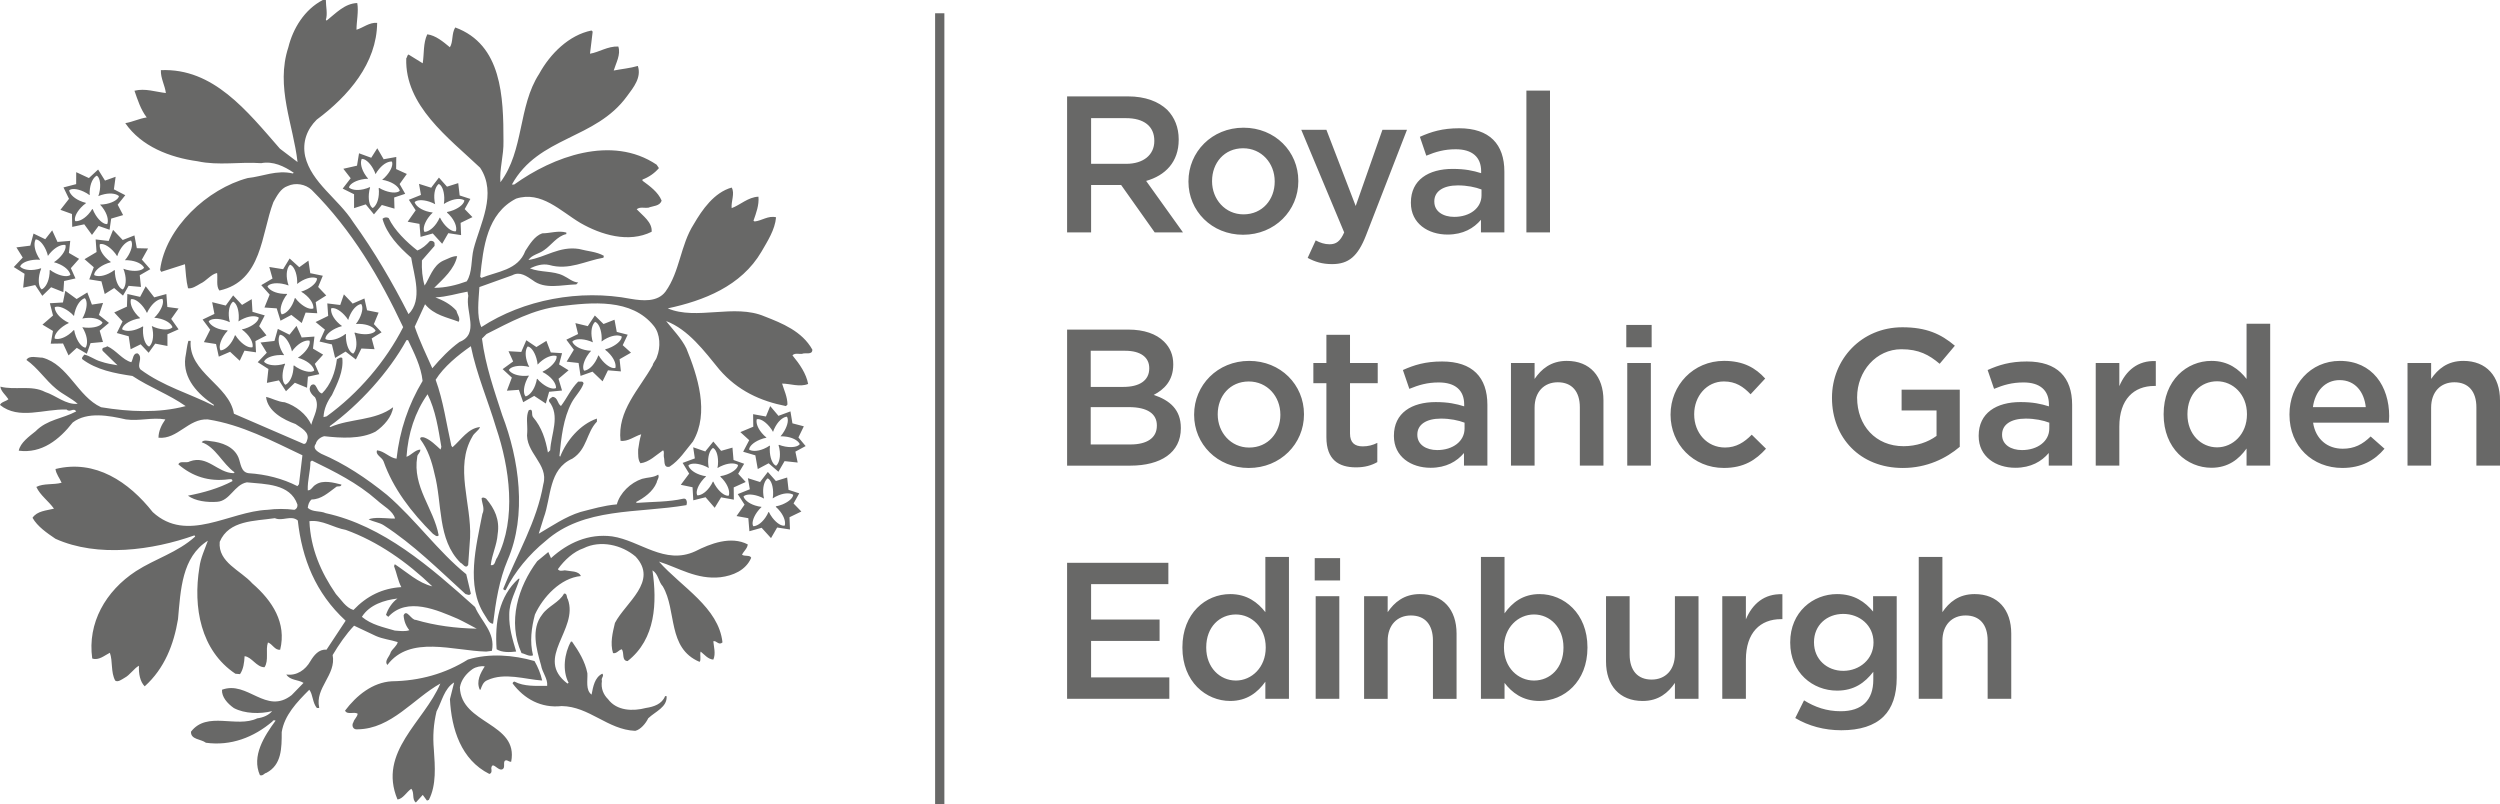 <?xml version="1.0" encoding="UTF-8" standalone="no"?>
<!-- Generator: Adobe Illustrator 16.0.4, SVG Export Plug-In . SVG Version: 6.00 Build 0)  -->

<svg
   xmlns:dc="http://purl.org/dc/elements/1.1/"
   xmlns:cc="http://creativecommons.org/ns#"
   xmlns:rdf="http://www.w3.org/1999/02/22-rdf-syntax-ns#"
   xmlns:svg="http://www.w3.org/2000/svg"
   xmlns="http://www.w3.org/2000/svg"
   xmlns:sodipodi="http://sodipodi.sourceforge.net/DTD/sodipodi-0.dtd"
   xmlns:inkscape="http://www.inkscape.org/namespaces/inkscape"
   version="1.1"
   id="Layer_1"
   x="0px"
   y="0px"
   width="240.005"
   height="77.199"
   viewBox="0 0 240.005 77.199"
   enable-background="new 0 0 280 98"
   xml:space="preserve"
   sodipodi:docname="rbge.svg"
   inkscape:version="0.92.1 r15371"><defs
     id="defs7" /><sodipodi:namedview
     pagecolor="#ffffff"
     bordercolor="#666666"
     borderopacity="1"
     objecttolerance="10"
     gridtolerance="10"
     guidetolerance="10"
     inkscape:pageopacity="0"
     inkscape:pageshadow="2"
     inkscape:window-width="3440"
     inkscape:window-height="1377"
     id="namedview5"
     showgrid="false"
     fit-margin-top="0"
     fit-margin-left="0"
     fit-margin-right="0"
     fit-margin-bottom="0"
     inkscape:zoom="2.8688332"
     inkscape:cx="123.78521"
     inkscape:cy="37.53352"
     inkscape:window-x="-8"
     inkscape:window-y="-8"
     inkscape:window-maximized="1"
     inkscape:current-layer="Layer_1" /><path
     d="m 8.039,18.398 c 0.223,0.103 0.408,0.218 0.554,0.332 0.008,-0.004 0.012,-0.009 0.02,-0.011 -0.015,-0.179 -0.01,-0.385 0.022,-0.617 0.101,-0.722 0.412,-1.12 0.659,-1.241 0.239,0.147 0.393,0.651 0.292,1.376 -0.032,0.227 -0.085,0.422 -0.145,0.589 0,0.002 10e-4,0.002 10e-4,0.002 0.164,-0.075 0.357,-0.139 0.584,-0.187 0.714,-0.154 1.197,0 1.396,0.188 -0.057,0.274 -0.478,0.591 -1.194,0.745 -0.227,0.046 -0.429,0.066 -0.608,0.066 -0.002,0.007 -0.004,0.01 -0.006,0.014 0.125,0.127 0.256,0.287 0.38,0.485 0.39,0.617 0.411,1.12 0.301,1.371 -0.279,0.04 -0.722,-0.246 -1.111,-0.862 -0.128,-0.204 -0.219,-0.395 -0.28,-0.566 -0.019,0 -0.036,10e-4 -0.054,-0.002 0,0 -10e-4,-0.002 -0.003,-0.002 -0.091,0.16 -0.214,0.327 -0.375,0.503 C 7.975,21.119 7.493,21.269 7.221,21.228 7.11,20.97 7.271,20.472 7.766,19.933 7.93,19.756 8.092,19.62 8.242,19.516 8.239,19.501 8.239,19.485 8.236,19.47 8.058,19.431 7.858,19.366 7.64,19.264 6.976,18.957 6.683,18.546 6.64,18.275 6.845,18.087 7.375,18.089 8.039,18.398 Z m -1.131,2.146 0.025,1.239 1.156,-0.249 0.741,1.019 0.632,-0.863 1.058,0.366 0.153,-1.07 1.146,-0.336 -0.521,-0.998 0.729,-0.912 -1.067,-0.552 -0.028,0.01 0.168,-1.229 -1.02,0.366 -0.661,-1.059 -0.882,0.816 v 0.004 l -1.221,-0.569 -0.005,1.151 -0.002,-0.001 -1.214,0.315 0.52,1.079 0.018,0.005 -0.832,1.067 z m 6.924,5.16 c -0.155,0.236 -0.663,0.374 -1.386,0.258 -0.228,-0.038 -0.426,-0.094 -0.591,-0.158 -0.003,0.002 -0.006,0.005 -0.009,0.009 0.07,0.167 0.131,0.36 0.174,0.591 0.138,0.715 -0.029,1.192 -0.224,1.385 -0.273,-0.062 -0.582,-0.491 -0.716,-1.208 -0.046,-0.235 -0.06,-0.445 -0.054,-0.63 -0.016,-0.005 -0.034,-0.012 -0.048,-0.018 0,-0.002 -0.002,-0.002 -0.003,-0.003 -0.141,0.11 -0.318,0.226 -0.534,0.328 -0.658,0.319 -1.164,0.284 -1.401,0.148 -0.011,-0.28 0.323,-0.689 0.982,-1.008 0.217,-0.104 0.417,-0.174 0.595,-0.215 0.003,-0.016 0.008,-0.03 0.012,-0.045 -0.152,-0.101 -0.315,-0.234 -0.48,-0.409 -0.504,-0.527 -0.625,-1.017 -0.567,-1.284 0.266,-0.096 0.757,0.097 1.261,0.626 0.17,0.179 0.3,0.352 0.393,0.512 0.007,0 0.015,-0.004 0.023,-0.006 0.051,-0.17 0.133,-0.361 0.25,-0.562 0.358,-0.636 0.792,-0.894 1.066,-0.918 0.169,0.226 0.128,0.75 -0.232,1.387 -0.113,0.199 -0.233,0.363 -0.352,0.496 0,0 0.001,0.001 0,0.001 0.178,-0.008 0.385,0 0.613,0.039 0.718,0.119 1.112,0.436 1.228,0.684 z m -0.698,-1.877 -0.229,-1.227 -1.118,0.439 -0.003,0.005 -0.929,-0.976 -0.426,1.07 -10e-4,-0.004 -1.246,-0.148 0.086,1.195 0.014,0.009 -1.167,0.692 0.888,0.774 -0.433,1.164 1.168,0.188 0.317,1.219 0.904,-0.574 0.85,0.727 0.535,-0.938 1.19,0.104 -0.118,-1.121 1.011,-0.583 -0.789,-0.9 h -0.03 l 0.606,-1.088 z m 52.949,20.855 c 0.196,-0.203 0.72,-0.252 1.411,-0.009 0.219,0.077 0.401,0.166 0.552,0.26 10e-4,0 10e-4,-0.003 10e-4,0 -0.04,-0.174 -0.064,-0.377 -0.067,-0.607 -0.007,-0.729 0.239,-1.168 0.465,-1.323 0.258,0.106 0.484,0.584 0.491,1.312 0.002,0.23 -0.019,0.434 -0.056,0.605 0.003,0.004 0.008,0.004 0.012,0.01 0.15,-0.097 0.332,-0.191 0.553,-0.272 0.686,-0.26 1.184,-0.176 1.408,-0.019 -0.016,0.281 -0.386,0.651 -1.072,0.911 -0.223,0.083 -0.43,0.135 -0.611,0.157 -0.004,0.018 -0.006,0.035 -0.012,0.056 0,0 -0.002,0 -0.003,0.003 0.136,0.119 0.279,0.271 0.417,0.464 0.43,0.595 0.484,1.096 0.389,1.354 -0.276,0.057 -0.738,-0.203 -1.166,-0.794 -0.14,-0.194 -0.243,-0.378 -0.313,-0.549 -0.018,0 -0.033,0 -0.048,0 -0.074,0.167 -0.177,0.348 -0.32,0.542 -0.436,0.585 -0.9,0.786 -1.173,0.773 -0.139,-0.241 -0.036,-0.757 0.403,-1.343 0.148,-0.197 0.297,-0.354 0.438,-0.474 -0.003,-0.006 -0.006,-0.013 -0.008,-0.021 -0.177,-0.019 -0.38,-0.067 -0.6,-0.145 -0.69,-0.245 -1.021,-0.626 -1.091,-0.891 z m 0.408,2.096 -0.004,0.005 0.07,1.248 1.166,-0.292 0.005,-0.013 0.885,1.024 0.614,-1.005 1.224,0.224 -0.013,-1.176 1.152,-0.522 -0.723,-0.788 0.574,-0.96 -1.021,-0.363 -0.102,-1.188 -1.087,0.31 -0.75,-0.892 -0.757,0.928 0.004,0.029 -1.18,-0.407 0.159,1.066 -1.173,0.434 0.625,1.021 0.005,0.002 -0.805,1.08 z m 8.609,1.655 c -0.222,0.089 -0.426,0.144 -0.608,0.175 -0.004,0.018 -0.004,0.033 -0.009,0.052 -0.001,0.002 -0.001,0.002 -0.003,0.002 0.14,0.117 0.288,0.267 0.432,0.458 0.443,0.58 0.509,1.078 0.423,1.34 -0.273,0.063 -0.742,-0.181 -1.186,-0.761 -0.146,-0.193 -0.252,-0.373 -0.329,-0.539 -0.016,0 -0.033,-0.002 -0.047,-0.002 -0.07,0.171 -0.17,0.354 -0.308,0.553 -0.42,0.596 -0.879,0.81 -1.152,0.806 -0.147,-0.241 -0.055,-0.758 0.367,-1.356 0.143,-0.198 0.287,-0.362 0.424,-0.483 l -0.008,-0.02 C 72.918,48.64 72.714,48.6 72.49,48.528 c -0.697,-0.226 -1.036,-0.601 -1.113,-0.865 0.189,-0.206 0.713,-0.27 1.412,-0.042 0.218,0.07 0.404,0.153 0.557,0.243 10e-4,0 10e-4,-0.002 10e-4,0 -0.045,-0.173 -0.074,-0.376 -0.083,-0.606 -0.027,-0.726 0.21,-1.173 0.43,-1.335 0.262,0.102 0.5,0.571 0.527,1.304 0.009,0.229 -0.007,0.433 -0.039,0.604 0.003,0.004 0.007,0.006 0.011,0.01 0.148,-0.103 0.331,-0.201 0.547,-0.288 0.677,-0.277 1.179,-0.209 1.407,-0.056 -0.008,0.276 -0.368,0.658 -1.047,0.936 z m 1.082,-0.099 0.547,-0.973 -1.027,-0.335 -0.134,-1.185 -1.081,0.338 -0.772,-0.872 -0.731,0.947 0.005,0.028 -1.189,-0.375 0.187,1.062 -1.161,0.466 0.65,1.007 h 0.007 l -0.775,1.101 1.137,0.205 -0.003,0.004 0.102,1.246 1.158,-0.324 0.005,-0.017 0.912,1.002 0.589,-1.018 1.23,0.19 -0.045,-1.176 1.138,-0.55 z m 0.598,-5.699 c -0.156,0.232 -0.667,0.365 -1.39,0.239 -0.234,-0.043 -0.438,-0.103 -0.607,-0.173 -0.012,0.013 -0.022,0.027 -0.037,0.038 0,0 -0.002,0 -0.004,0.002 0.058,0.171 0.102,0.376 0.122,0.612 0.066,0.729 -0.143,1.187 -0.356,1.359 -0.269,-0.092 -0.532,-0.546 -0.598,-1.272 -0.021,-0.24 -0.017,-0.445 0.01,-0.631 -0.014,-0.011 -0.027,-0.019 -0.041,-0.026 -0.146,0.105 -0.331,0.212 -0.552,0.304 -0.675,0.284 -1.179,0.22 -1.409,0.075 0.006,-0.284 0.361,-0.675 1.035,-0.954 0.23,-0.095 0.437,-0.155 0.62,-0.185 0.002,-0.009 0.002,-0.017 0.003,-0.022 -0.141,-0.109 -0.293,-0.251 -0.443,-0.433 -0.469,-0.559 -0.558,-1.055 -0.481,-1.319 0.269,-0.075 0.748,0.146 1.217,0.71 0.148,0.175 0.26,0.345 0.343,0.503 10e-4,0 10e-4,-0.001 10e-4,0 0.055,-0.172 0.137,-0.356 0.253,-0.558 0.366,-0.632 0.804,-0.884 1.077,-0.9 0.167,0.224 0.117,0.747 -0.249,1.379 -0.115,0.2 -0.238,0.363 -0.356,0.494 10e-4,0.002 0.002,0.009 0.004,0.011 0.179,-0.005 0.386,0.007 0.618,0.047 0.719,0.125 1.108,0.451 1.22,0.7 z m 0.389,-1.708 -1.095,-0.286 -0.189,-1.148 -1.125,0.417 -0.012,0.027 -0.806,-0.951 -0.411,0.999 -1.231,-0.223 0.017,1.197 0.004,0.004 -1.246,0.521 0.854,0.777 -0.005,0.002 -0.579,1.106 1.154,0.341 0.013,-0.01 0.236,1.33 1.042,-0.553 0.94,0.812 0.59,-1.019 1.258,0.136 -0.22,-1.047 0.984,-0.535 -0.692,-0.829 z M 56.343,32.658 c 0.223,0.057 0.414,0.127 0.575,0.206 0,-10e-4 0,-10e-4 10e-4,-10e-4 -0.056,-0.169 -0.101,-0.368 -0.125,-0.599 -0.076,-0.724 0.127,-1.187 0.337,-1.363 0.268,0.086 0.538,0.536 0.616,1.262 0.024,0.229 0.024,0.434 0.005,0.611 0.003,10e-4 0.005,0.002 0.01,0.007 0.141,-0.114 0.315,-0.223 0.526,-0.326 0.657,-0.32 1.16,-0.286 1.399,-0.15 0.011,0.281 -0.322,0.688 -0.98,1.01 -0.214,0.105 -0.415,0.175 -0.594,0.216 -0.003,0.019 -0.003,0.036 -0.008,0.054 0,0 -10e-4,10e-4 -10e-4,0.002 0.148,0.106 0.304,0.248 0.461,0.428 0.483,0.548 0.583,1.04 0.514,1.306 -0.268,0.085 -0.751,-0.129 -1.234,-0.677 -0.158,-0.181 -0.278,-0.353 -0.366,-0.515 -0.015,0.002 -0.03,0.002 -0.045,0.002 -0.059,0.173 -0.145,0.365 -0.27,0.57 -0.376,0.623 -0.821,0.869 -1.092,0.886 -0.164,-0.232 -0.107,-0.755 0.271,-1.379 0.129,-0.211 0.261,-0.379 0.391,-0.514 -0.005,-0.005 -0.008,-0.011 -0.01,-0.021 -0.181,-0.003 -0.388,-0.03 -0.613,-0.087 -0.711,-0.177 -1.074,-0.526 -1.171,-0.785 0.174,-0.223 0.69,-0.32 1.403,-0.143 z m -1.254,0.914 h 0.005 l -0.696,1.148 1.152,0.128 -0.004,0.002 0.188,1.237 1.132,-0.401 0.005,-0.015 0.978,0.938 0.516,-1.058 1.242,0.105 -0.126,-1.17 1.097,-0.628 -0.796,-0.718 0.479,-1.008 -1.05,-0.267 -0.216,-1.171 -1.054,0.413 -0.834,-0.818 -0.663,0.998 0.006,0.027 -1.211,-0.293 0.258,1.047 -1.126,0.543 z m -6.238,1.949 c 0.131,-0.247 0.623,-0.439 1.353,-0.392 0.23,0.013 0.432,0.05 0.603,0.098 0,-10e-4 0.002,-10e-4 0.002,-10e-4 -0.087,-0.154 -0.167,-0.343 -0.232,-0.565 -0.207,-0.7 -0.092,-1.19 0.084,-1.4 0.276,0.035 0.625,0.429 0.833,1.129 0.066,0.223 0.103,0.421 0.115,0.598 0.003,10e-4 0.008,0.005 0.012,0.007 0.119,-0.135 0.27,-0.275 0.458,-0.415 0.588,-0.435 1.09,-0.492 1.35,-0.401 0.062,0.274 -0.193,0.735 -0.781,1.17 -0.193,0.141 -0.376,0.248 -0.546,0.32 0.001,0.018 0.004,0.034 0.002,0.054 0,0 0,0.002 -10e-4,0.003 0.164,0.078 0.344,0.188 0.531,0.336 0.575,0.451 0.764,0.92 0.745,1.192 -0.25,0.132 -0.765,0.009 -1.338,-0.444 -0.191,-0.148 -0.339,-0.298 -0.453,-0.441 -0.016,0.004 -0.032,0.008 -0.047,0.012 -0.025,0.179 -0.077,0.385 -0.16,0.607 -0.259,0.681 -0.65,1.004 -0.916,1.068 -0.201,-0.198 -0.241,-0.723 0.018,-1.404 0.089,-0.23 0.187,-0.42 0.292,-0.573 -0.004,-0.01 -0.009,-0.015 -0.013,-0.02 -0.177,0.027 -0.385,0.039 -0.62,0.022 -0.729,-0.048 -1.15,-0.324 -1.291,-0.56 z m 1.375,3.092 1.04,-0.598 0.003,-0.017 1.131,0.743 0.317,-1.129 1.239,-0.12 -0.337,-1.128 0.965,-0.814 -0.912,-0.564 0.288,-1.078 -1.082,-0.071 -0.423,-1.113 -0.962,0.593 -0.965,-0.652 -0.475,1.1 0.012,0.025 -1.247,-0.071 0.446,0.983 -1.01,0.736 0.881,0.812 h 0.005 l -0.477,1.258 1.154,-0.083 -0.003,0.004 z M 39.805,19.407 c 0.188,-0.207 0.713,-0.271 1.412,-0.047 0.22,0.071 0.404,0.155 0.559,0.243 h 10e-4 C 41.731,19.431 41.7,19.23 41.692,18.999 c -0.027,-0.729 0.207,-1.174 0.43,-1.338 0.262,0.103 0.5,0.571 0.528,1.3 0.008,0.23 -0.005,0.435 -0.037,0.609 0.003,0.002 0.006,0.004 0.01,0.008 0.148,-0.101 0.328,-0.2 0.546,-0.288 0.677,-0.278 1.178,-0.209 1.408,-0.057 -0.009,0.279 -0.369,0.664 -1.047,0.94 -0.223,0.09 -0.425,0.146 -0.607,0.177 -0.004,0.017 -0.005,0.035 -0.01,0.051 0,0.002 -0.002,0.002 -0.003,0.003 0.141,0.117 0.287,0.267 0.433,0.456 0.445,0.581 0.513,1.079 0.425,1.34 -0.275,0.065 -0.743,-0.181 -1.186,-0.759 -0.148,-0.192 -0.254,-0.375 -0.332,-0.54 h -0.046 c -0.069,0.167 -0.17,0.354 -0.308,0.551 -0.418,0.596 -0.878,0.811 -1.15,0.808 C 40.6,22.019 40.689,21.5 41.11,20.905 41.254,20.703 41.397,20.543 41.536,20.419 41.533,20.411 41.53,20.406 41.527,20.398 41.35,20.382 41.145,20.341 40.921,20.27 40.222,20.041 39.883,19.671 39.805,19.407 Z m 0.469,2.086 -0.005,0.002 0.104,1.246 1.158,-0.322 0.006,-0.017 0.912,1.002 0.587,-1.02 1.23,0.188 -0.046,-1.175 1.136,-0.554 -0.744,-0.769 0.546,-0.976 -1.03,-0.335 -0.136,-1.183 -1.078,0.34 -0.775,-0.871 -0.73,0.952 0.006,0.027 -1.189,-0.377 0.187,1.063 -1.161,0.465 0.653,1.005 0.004,0.002 -0.772,1.1 z m -4.221,-4.776 c 0.001,0 0.001,0 0.001,0.002 0.084,-0.158 0.196,-0.328 0.346,-0.506 0.47,-0.558 0.944,-0.731 1.22,-0.704 0.125,0.25 -0.016,0.759 -0.486,1.315 -0.148,0.18 -0.296,0.317 -0.437,0.428 0,0.003 0.002,0.006 0.002,0.012 0.178,0.024 0.379,0.071 0.598,0.153 0.689,0.247 1.016,0.632 1.082,0.897 -0.194,0.203 -0.719,0.246 -1.409,-0.002 -0.225,-0.081 -0.415,-0.176 -0.57,-0.274 -0.015,0.011 -0.026,0.022 -0.043,0.032 0,0.001 -10e-4,0.001 -0.003,0.001 0.025,0.181 0.034,0.389 0.012,0.624 -0.061,0.728 -0.347,1.143 -0.586,1.277 -0.246,-0.134 -0.428,-0.629 -0.367,-1.356 0.021,-0.239 0.062,-0.444 0.118,-0.619 -0.012,-0.012 -0.023,-0.021 -0.034,-0.032 -0.165,0.078 -0.365,0.149 -0.598,0.203 -0.713,0.163 -1.198,0.016 -1.399,-0.169 0.054,-0.275 0.471,-0.6 1.186,-0.762 0.24,-0.054 0.456,-0.077 0.641,-0.075 0.002,-0.005 0.004,-0.014 0.008,-0.021 -0.12,-0.131 -0.245,-0.298 -0.362,-0.5 -0.365,-0.634 -0.365,-1.137 -0.245,-1.385 0.277,-0.025 0.711,0.276 1.076,0.909 0.114,0.199 0.194,0.382 0.249,0.552 z m -1.585,-2.001 -0.193,1.183 0.002,0.005 -1.316,0.298 0.707,0.911 h -0.003 l -0.766,0.993 1.077,0.534 0.015,-0.01 10e-4,1.353 1.122,-0.363 0.786,0.96 0.758,-0.902 1.214,0.352 -0.032,-1.069 1.06,-0.355 -0.537,-0.938 0.695,-0.967 -1.028,-0.469 0.014,-1.163 -1.183,0.213 -0.014,0.026 -0.628,-1.075 -0.579,0.913 z M 28.764,35.42 c -0.215,-0.105 -0.393,-0.221 -0.535,-0.337 -0.016,0.012 -0.03,0.021 -0.046,0.028 h -0.004 c 0.006,0.182 -0.009,0.392 -0.056,0.624 -0.141,0.715 -0.471,1.098 -0.725,1.205 -0.229,-0.16 -0.356,-0.673 -0.216,-1.387 0.046,-0.237 0.112,-0.438 0.187,-0.604 -0.01,-0.013 -0.021,-0.024 -0.03,-0.038 -0.173,0.062 -0.379,0.11 -0.618,0.138 -0.727,0.083 -1.192,-0.115 -1.371,-0.32 0.083,-0.269 0.531,-0.544 1.261,-0.629 0.246,-0.025 0.462,-0.025 0.647,-0.005 0.003,-0.007 0.005,-0.012 0.01,-0.02 -0.106,-0.143 -0.211,-0.324 -0.307,-0.537 -0.292,-0.669 -0.238,-1.169 -0.092,-1.403 0.28,0.005 0.676,0.352 0.971,1.021 0.093,0.21 0.151,0.404 0.188,0.579 0.1,-0.147 0.23,-0.305 0.398,-0.465 0.529,-0.504 1.019,-0.625 1.289,-0.567 0.096,0.264 -0.097,0.752 -0.626,1.257 -0.17,0.159 -0.331,0.282 -0.481,0.376 0,0.003 0,0.007 0.001,0.012 0.173,0.045 0.368,0.113 0.578,0.217 0.656,0.322 0.939,0.74 0.979,1.012 -0.215,0.18 -0.744,0.165 -1.402,-0.157 z m 1.283,-1.952 0.142,-1.157 -1.198,0.086 -0.018,0.023 -0.507,-1.136 -0.673,0.848 -1.121,-0.558 -0.321,1.151 0.003,0.006 -1.341,0.152 0.602,0.985 -0.004,-0.002 -0.869,0.904 1.011,0.647 0.017,-0.005 -0.146,1.345 1.154,-0.24 0.676,1.042 0.853,-0.814 1.169,0.479 0.085,-1.065 1.094,-0.237 -0.43,-0.991 0.798,-0.885 z m 2.168,-1.935 c 0.22,-0.108 0.424,-0.179 0.606,-0.22 0.001,-0.007 0.001,-0.017 0.003,-0.021 -0.148,-0.1 -0.308,-0.234 -0.468,-0.405 -0.5,-0.533 -0.616,-1.022 -0.558,-1.289 0.267,-0.092 0.758,0.105 1.258,0.638 0.159,0.168 0.28,0.33 0.371,0.482 h 10e-4 c 0.046,-0.173 0.115,-0.364 0.22,-0.569 0.33,-0.652 0.751,-0.929 1.024,-0.964 0.179,0.216 0.161,0.742 -0.168,1.394 -0.104,0.206 -0.217,0.377 -0.328,0.514 10e-4,0.004 0.003,0.007 0.005,0.012 0.178,-0.018 0.385,-0.018 0.618,0.01 0.728,0.084 1.134,0.385 1.261,0.629 -0.144,0.24 -0.646,0.404 -1.375,0.319 -0.237,-0.028 -0.444,-0.077 -0.617,-0.138 -0.012,0.015 -0.022,0.026 -0.034,0.041 -10e-4,0.002 -10e-4,0.002 -0.004,0.002 0.067,0.17 0.122,0.37 0.155,0.606 0.11,0.723 -0.073,1.189 -0.275,1.376 -0.271,-0.075 -0.564,-0.516 -0.67,-1.236 -0.035,-0.236 -0.042,-0.447 -0.026,-0.63 -0.017,-0.009 -0.029,-0.016 -0.043,-0.024 -0.141,0.114 -0.318,0.229 -0.534,0.335 -0.657,0.321 -1.163,0.288 -1.4,0.154 -0.013,-0.285 0.319,-0.695 0.978,-1.016 z m -1.019,0.113 -0.005,0.002 -0.516,1.139 1.171,0.275 0.012,-0.013 0.313,1.314 1.007,-0.61 0.986,0.759 0.532,-1.054 1.261,0.066 -0.276,-1.031 0.95,-0.59 -0.74,-0.789 0.456,-1.103 -1.108,-0.221 -0.254,-1.136 -1.103,0.48 -0.008,0.027 -0.86,-0.901 -0.352,1.021 -1.241,-0.153 0.084,1.193 0.004,0.004 -1.212,0.592 z m -4.132,-4.412 c 0.241,0.039 0.45,0.098 0.622,0.17 0.004,-0.007 0.01,-0.013 0.015,-0.018 -0.063,-0.168 -0.115,-0.368 -0.148,-0.601 -0.101,-0.722 0.088,-1.188 0.292,-1.374 0.271,0.078 0.558,0.52 0.659,1.242 0.03,0.229 0.035,0.432 0.022,0.609 h 0.001 c 0.136,-0.115 0.305,-0.229 0.509,-0.339 0.648,-0.343 1.153,-0.328 1.395,-0.198 0.021,0.279 -0.296,0.697 -0.942,1.04 -0.207,0.107 -0.397,0.183 -0.568,0.23 0,0.006 -10e-4,0.01 -10e-4,0.015 0.156,0.089 0.324,0.207 0.498,0.364 0.545,0.485 0.703,0.966 0.667,1.236 -0.257,0.116 -0.762,-0.039 -1.308,-0.527 -0.178,-0.161 -0.318,-0.319 -0.424,-0.467 -0.017,0.005 -0.034,0.012 -0.052,0.015 0,0 -10e-4,-0.002 -0.002,-0.002 -0.044,0.177 -0.117,0.372 -0.226,0.585 -0.329,0.653 -0.75,0.929 -1.024,0.965 -0.178,-0.217 -0.161,-0.743 0.171,-1.396 0.107,-0.215 0.226,-0.39 0.344,-0.529 -0.008,-0.016 -0.016,-0.027 -0.022,-0.043 -0.182,0.014 -0.395,0.003 -0.631,-0.034 -0.722,-0.115 -1.118,-0.433 -1.233,-0.68 0.154,-0.234 0.661,-0.379 1.386,-0.263 z m -1.982,0.14 0.796,0.896 0.017,-0.003 -0.507,1.255 1.177,0.081 0.364,1.186 1.042,-0.556 0.995,0.778 0.372,-1.002 1.116,0.064 -0.145,-1.07 1.01,-0.638 -0.777,-0.818 0.448,-1.075 -1.178,-0.241 -0.022,0.019 -0.18,-1.229 -0.879,0.632 -0.927,-0.839 -0.621,1.025 v 0.005 l -1.331,-0.213 0.312,1.109 -0.003,-0.002 z m -3.646,3.333 c 0.239,0.06 0.441,0.135 0.607,0.219 0.005,-0.003 0.011,-0.009 0.018,-0.014 -0.049,-0.173 -0.085,-0.376 -0.096,-0.61 -0.039,-0.729 0.188,-1.178 0.407,-1.343 0.263,0.098 0.51,0.563 0.549,1.292 0.012,0.229 0,0.434 -0.028,0.606 0,0 0,0 0,0.002 0.145,-0.103 0.324,-0.204 0.538,-0.294 0.673,-0.288 1.173,-0.23 1.406,-0.081 -0.002,0.279 -0.357,0.67 -1.03,0.957 -0.212,0.093 -0.409,0.15 -0.583,0.183 l -0.003,0.013 c 0.148,0.104 0.307,0.233 0.467,0.404 0.501,0.532 0.617,1.021 0.558,1.289 -0.267,0.092 -0.756,-0.103 -1.255,-0.637 -0.165,-0.174 -0.292,-0.342 -0.385,-0.501 -0.018,0.002 -0.035,0.008 -0.052,0.008 0,0 -0.002,0 -0.004,0 -0.057,0.173 -0.148,0.362 -0.272,0.565 -0.385,0.619 -0.828,0.862 -1.104,0.874 -0.16,-0.232 -0.096,-0.754 0.287,-1.375 0.127,-0.204 0.26,-0.37 0.389,-0.5 -0.006,-0.016 -0.011,-0.03 -0.017,-0.046 -0.184,-0.003 -0.393,-0.029 -0.627,-0.087 -0.711,-0.175 -1.076,-0.523 -1.171,-0.781 0.172,-0.219 0.691,-0.32 1.401,-0.143 z m -1.985,-0.03 0.718,0.961 h 0.016 l -0.61,1.207 1.165,0.182 0.264,1.212 1.085,-0.466 0.925,0.859 0.455,-0.968 1.107,0.159 -0.055,-1.078 1.062,-0.548 -0.705,-0.883 0.538,-1.034 -1.152,-0.337 -0.024,0.016 -0.075,-1.24 -0.928,0.554 -0.853,-0.913 -0.709,0.969 0.002,0.006 -1.309,-0.326 0.218,1.133 -0.004,-0.004 z m -2.89,0.734 c -0.177,0.221 -0.699,0.305 -1.405,0.113 -0.224,-0.062 -0.413,-0.136 -0.57,-0.22 -0.004,0.003 -0.008,0.005 -0.011,0.007 0.053,0.171 0.093,0.373 0.112,0.607 0.06,0.727 -0.156,1.184 -0.37,1.354 -0.264,-0.093 -0.524,-0.548 -0.583,-1.275 -0.019,-0.24 -0.013,-0.451 0.014,-0.631 -0.016,-0.01 -0.031,-0.014 -0.046,-0.025 -10e-4,0 -10e-4,-0.002 -0.003,-0.002 -0.154,0.097 -0.341,0.191 -0.566,0.27 -0.688,0.25 -1.186,0.16 -1.41,0.002 0.021,-0.28 0.396,-0.651 1.083,-0.899 0.229,-0.08 0.434,-0.129 0.617,-0.149 0.005,-0.018 0.009,-0.031 0.015,-0.045 -0.141,-0.115 -0.289,-0.268 -0.435,-0.456 -0.447,-0.58 -0.515,-1.077 -0.429,-1.34 0.275,-0.064 0.743,0.179 1.189,0.757 0.149,0.195 0.262,0.382 0.336,0.55 0.008,-0.002 0.015,-0.002 0.022,-0.002 0.07,-0.162 0.17,-0.346 0.308,-0.537 0.426,-0.593 0.884,-0.804 1.159,-0.798 0.143,0.241 0.045,0.758 -0.38,1.354 -0.133,0.188 -0.27,0.339 -0.401,0.458 0.179,0.01 0.381,0.041 0.606,0.102 0.703,0.19 1.058,0.55 1.148,0.805 z m -0.495,-1.939 -0.095,-1.243 -1.16,0.317 -0.003,0.005 -0.82,-1.065 -0.538,1.019 v -0.003 l -1.224,-0.278 -0.039,1.195 0.013,0.012 -1.233,0.565 0.799,0.865 -0.552,1.111 1.142,0.311 0.185,1.247 0.962,-0.475 0.767,0.812 0.632,-0.878 1.173,0.227 v -1.127 l 1.069,-0.472 -0.692,-0.98 -0.028,-0.001 0.718,-1.019 z m -7.54,1.992 c -0.231,0.005 -0.433,-0.017 -0.609,-0.049 -0.002,0.001 -0.005,0.005 -0.009,0.01 0.1,0.15 0.195,0.331 0.278,0.549 0.262,0.683 0.184,1.181 0.026,1.404 C 7.932,33.362 7.551,32.995 7.292,32.316 7.205,32.09 7.152,31.885 7.127,31.706 7.11,31.701 7.093,31.7 7.075,31.695 7.074,31.695 7.072,31.692 7.071,31.692 6.953,31.828 6.798,31.97 6.605,32.112 6.012,32.542 5.511,32.596 5.252,32.506 5.192,32.232 5.45,31.771 6.04,31.342 6.234,31.198 6.421,31.097 6.588,31.024 6.589,31.007 6.589,30.994 6.591,30.979 6.421,30.907 6.238,30.803 6.044,30.66 5.454,30.23 5.249,29.77 5.256,29.496 c 0.246,-0.14 0.762,-0.035 1.353,0.396 0.2,0.144 0.358,0.291 0.48,0.434 0.005,-0.004 0.014,-0.007 0.02,-0.01 0.021,-0.175 0.065,-0.379 0.145,-0.6 0.241,-0.688 0.622,-1.019 0.889,-1.09 0.205,0.191 0.256,0.715 0.016,1.403 -0.076,0.218 -0.166,0.4 -0.257,0.551 0,0.001 0,0.001 0,0.001 0.173,-0.039 0.376,-0.064 0.609,-0.068 0.734,-0.012 1.174,0.231 1.333,0.457 -0.11,0.257 -0.585,0.484 -1.318,0.494 z M 9.519,30.25 9.49,30.255 9.894,29.08 8.824,29.243 8.382,28.076 7.36,28.705 7.359,28.71 6.271,27.916 6.041,29.042 6.04,29.039 l -1.253,0.073 0.299,1.161 0.015,0.006 -1.025,0.887 1.01,0.606 -0.218,1.223 1.183,-0.02 0.529,1.144 0.79,-0.724 0.964,0.564 L 8.693,32.941 9.885,32.832 9.568,31.751 10.46,31 Z M 3.187,24.951 c 0.244,-0.031 0.46,-0.033 0.646,-0.014 l 0.009,-0.02 C 3.735,24.773 3.63,24.596 3.534,24.382 c -0.3,-0.666 -0.25,-1.168 -0.107,-1.399 0.28,-0.002 0.679,0.344 0.98,1.007 0.096,0.21 0.156,0.404 0.194,0.577 H 4.602 C 4.701,24.42 4.83,24.262 4.996,24.1 c 0.523,-0.509 1.015,-0.637 1.283,-0.58 0.098,0.264 -0.091,0.755 -0.613,1.263 -0.167,0.161 -0.328,0.287 -0.479,0.382 0,0.004 0,0.009 10e-4,0.013 0.174,0.041 0.369,0.109 0.581,0.21 0.659,0.314 0.948,0.73 0.988,1.002 C 6.544,26.573 6.015,26.562 5.356,26.247 5.139,26.143 4.959,26.032 4.816,25.918 4.799,25.927 4.786,25.939 4.77,25.944 H 4.768 c 0.005,0.183 -0.006,0.391 -0.05,0.624 -0.132,0.717 -0.46,1.103 -0.712,1.214 C 3.774,27.623 3.643,27.112 3.775,26.395 3.82,26.161 3.882,25.958 3.955,25.79 3.945,25.778 3.934,25.769 3.923,25.756 3.753,25.818 3.547,25.869 3.306,25.899 2.583,25.99 2.115,25.796 1.933,25.591 2.011,25.321 2.459,25.04 3.187,24.951 Z M 1.323,25.637 2.342,26.276 2.357,26.269 2.224,27.615 3.379,27.364 4.062,28.4 4.907,27.576 6.081,28.044 6.153,26.979 7.245,26.729 6.803,25.743 7.593,24.85 6.615,24.282 6.744,23.123 5.547,23.222 5.528,23.246 5.01,22.115 4.343,22.966 3.218,22.423 2.909,23.578 2.912,23.582 1.574,23.75 2.185,24.729 H 2.181 Z M 44.15,65.993 c 0.11,-0.696 0.587,-1.319 1.213,-1.76 0.33,-0.219 0.845,-0.328 1.174,-0.254 -0.403,0.621 -0.845,1.426 -0.478,2.232 h 0.075 c 0.11,-0.331 0.256,-0.768 0.662,-0.915 1.653,-0.768 3.601,-0.074 5.255,0.035 -0.146,-0.658 -0.404,-1.282 -0.736,-1.867 -2.02,-0.586 -4.336,-0.768 -6.393,-0.146 -2.17,1.354 -4.632,2.049 -7.315,2.086 -1.837,0.109 -3.38,1.355 -4.483,2.819 0.221,0.438 0.846,0.07 1.213,0.291 -0.036,0.331 -0.331,0.512 -0.404,0.807 -0.22,0.328 -0.038,0.768 0.404,0.695 3.233,-0.038 5.365,-2.964 7.938,-4.395 -1.544,3.664 -6.027,6.552 -4.117,11.127 0.515,-0.037 0.883,-0.729 1.323,-1.023 0.332,0.367 0.037,1.023 0.442,1.317 l 0.662,-0.731 0.404,0.55 0.183,-0.073 c 0.736,-1.429 0.589,-3.221 0.479,-4.831 -0.113,-1.282 -0.037,-2.417 0.257,-3.662 0.515,-0.951 0.735,-2.194 1.69,-2.781 l -0.404,1.608 c 0.147,2.855 1.066,5.821 3.784,7.178 0.258,-0.076 0.222,-0.332 0.185,-0.551 0.111,-0.734 0.624,0.291 1.064,0.106 0.296,-0.144 0.075,-0.548 0.222,-0.804 0.222,-0.184 0.368,0.11 0.625,0.074 C 49.808,69.358 44.26,69.54 44.15,65.993 Z M 44.112,32.828 c -0.956,0.696 -1.802,1.575 -2.609,2.526 -0.55,-1.244 -1.213,-2.598 -1.69,-3.99 l 0.992,-2.157 c 0.882,1.062 2.095,1.243 3.233,1.683 0.184,-0.365 -0.146,-0.695 -0.22,-1.061 -0.587,-0.659 -1.287,-0.99 -2.021,-1.283 1.064,-0.036 2.059,-0.365 3.087,-0.548 l 0.072,0.403 c -0.293,1.536 1.104,3.659 -0.844,4.427 z M 33.198,50.872 c 3.049,1.1 5.879,3.076 8.306,5.419 -1.36,-0.33 -2.426,-1.355 -3.603,-2.126 l -0.071,0.186 c 0.255,0.658 0.367,1.391 0.697,2.013 -1.802,0.109 -3.308,0.843 -4.595,2.195 -0.735,-0.218 -1.176,-0.987 -1.69,-1.537 -1.434,-2.086 -2.426,-4.353 -2.537,-6.99 1.25,-0.146 2.28,0.624 3.493,0.84 z m 12.566,9.481 C 43.78,60.317 41.76,60.059 39.922,59.511 39.48,59.547 39.04,58.412 38.747,59.07 c 0.035,0.55 0.22,1.025 0.552,1.43 -0.406,0.146 -0.883,0.073 -1.398,0.036 -1.103,-0.329 -2.241,-0.551 -3.159,-1.318 0.734,-1.17 2.168,-1.61 3.417,-1.758 -0.514,0.365 -0.918,0.987 -1.103,1.574 l 0.222,0.184 c 1.801,-1.976 4.74,-0.624 6.652,0.183 0.622,0.292 1.211,0.624 1.834,0.952 z M 73.401,30.376 c -2.902,-1.244 -6.541,0.403 -9.296,-0.771 3.418,-0.73 7.056,-2.12 9.003,-5.452 0.588,-1.024 1.288,-2.087 1.396,-3.294 -0.771,-0.181 -1.36,0.331 -2.058,0.403 L 72.335,21.19 c 0.256,-0.733 0.552,-1.502 0.479,-2.307 -0.992,0.036 -1.764,0.805 -2.573,1.099 -0.073,-0.621 0.332,-1.427 0,-1.977 -1.689,0.478 -2.827,2.125 -3.637,3.516 -1.289,2.013 -1.323,4.538 -2.718,6.478 -0.774,1.025 -2.207,0.878 -3.308,0.695 -4.926,-0.952 -10.327,0.073 -14.37,2.709 -0.476,-1.062 -0.256,-2.6 -0.185,-3.844 l 3.162,-1.135 c 0.735,-0.402 1.396,0.11 1.948,0.475 1.174,0.917 2.757,0.44 4.191,0.404 l 0.182,-0.183 c -0.551,-0.038 -0.954,-0.441 -1.433,-0.66 -0.957,-0.476 -2.204,-0.291 -3.196,-0.694 0.55,-0.256 1.176,-0.476 1.837,-0.33 1.911,0.549 3.491,-0.401 5.218,-0.695 l 0.037,-0.183 C 57.272,24.155 56.39,24.12 55.582,23.9 c -1.875,-0.293 -3.235,0.808 -4.853,1.062 0.332,-0.512 1.03,-0.586 1.508,-0.952 0.661,-0.438 1.249,-1.353 2.132,-1.537 v -0.148 c -0.772,-0.219 -1.544,0.076 -2.315,0.076 -0.736,0.255 -1.213,1.061 -1.619,1.682 -0.697,1.867 -2.718,1.977 -4.225,2.597 L 46.1,26.573 c 0.291,-2.855 0.657,-6.076 3.45,-7.506 2.427,-0.769 4.264,1.208 6.176,2.342 1.981,1.137 4.629,1.94 6.833,0.842 0.075,-0.914 -0.845,-1.535 -1.434,-2.16 0.294,-0.255 0.735,-0.108 1.104,-0.146 0.441,-0.183 1.14,-0.146 1.286,-0.693 -0.331,-0.808 -1.14,-1.393 -1.837,-1.904 v -0.11 c 0.587,-0.22 1.14,-0.585 1.58,-1.099 l -0.22,-0.328 c -4.3,-2.892 -9.959,-0.77 -13.672,1.903 H 49.143 C 51.716,13.067 57.156,13.431 60.205,9.222 60.83,8.381 61.601,7.428 61.234,6.33 60.498,6.55 59.654,6.623 58.917,6.771 59.139,6.038 59.616,5.234 59.359,4.465 58.331,4.427 57.522,5.012 56.64,5.157 56.714,4.5 56.824,3.732 56.897,3.037 l -0.111,-0.11 c -2.167,0.439 -3.967,2.23 -5.032,4.173 -2.022,3.111 -1.435,7.356 -3.713,10.395 -0.111,-1.246 0.33,-2.562 0.293,-3.954 0,-4.246 -0.147,-9.259 -4.63,-10.906 C 43.337,3.222 43.521,4.026 43.189,4.537 42.527,3.99 41.83,3.402 41.02,3.294 40.616,4.136 40.728,5.159 40.581,6.075 L 39.22,5.234 c -0.146,0.072 -0.111,0.254 -0.219,0.365 -0.148,4.538 4.041,7.613 7.092,10.503 1.654,2.491 0,5.383 -0.625,7.798 -0.256,1.024 -0.108,2.27 -0.661,3.111 -0.993,0.365 -2.059,0.623 -3.124,0.623 0.882,-0.878 1.947,-1.795 2.205,-3.039 -0.404,-0.037 -0.919,0.258 -1.361,0.441 -0.993,0.476 -1.286,1.683 -1.763,2.378 -0.22,-0.733 -0.293,-1.537 -0.258,-2.415 l 1.213,-1.392 V 23.35 c -0.036,-0.182 -0.221,-0.256 -0.442,-0.219 -0.366,0.402 -0.732,0.731 -1.211,0.915 -1.029,-0.806 -2.205,-1.94 -2.756,-3.112 -0.186,-0.109 -0.442,-0.074 -0.59,0.073 0.404,1.464 1.543,2.673 2.756,3.734 0.258,1.684 1.139,4.025 -0.256,5.418 -1.542,-3.039 -3.271,-6.005 -5.329,-8.858 -1.396,-2.196 -4.004,-3.771 -4.595,-6.296 -0.292,-1.391 0.185,-2.598 1.103,-3.513 3.053,-2.27 5.77,-5.417 5.808,-9.296 -0.735,-0.073 -1.36,0.477 -1.983,0.658 0,-0.805 0.22,-1.757 0.073,-2.562 C 33.085,0.33 32.24,1.281 31.358,1.976 L 31.283,1.904 c 0.183,-0.586 0,-1.246 0,-1.904 h -0.292 c -1.765,0.915 -2.868,2.747 -3.308,4.538 -1.25,3.807 0.479,7.43 0.881,11.018 l -1.69,-1.281 C 23.712,10.651 20.48,6.516 15.445,6.735 15.408,7.504 15.849,8.236 15.923,8.931 14.931,8.82 13.938,8.455 12.909,8.71 c 0.295,0.843 0.587,1.794 1.176,2.564 -0.734,0.108 -1.361,0.438 -2.058,0.548 1.543,2.234 4.262,3.294 6.945,3.66 2.021,0.438 4.042,0.036 6.1,0.183 1.141,-0.22 2.206,0.294 3.125,0.916 l -0.076,0.074 c -1.58,-0.368 -2.901,0.291 -4.337,0.438 -3.858,1.023 -7.901,4.758 -8.415,8.821 l 0.11,0.183 2.279,-0.732 c 0.074,0.769 0.11,1.573 0.293,2.307 0.366,0.074 0.81,-0.221 1.176,-0.438 0.589,-0.258 1.029,-0.916 1.617,-1.025 0.073,0.55 -0.111,1.281 0.22,1.683 4.117,-0.915 4.005,-5.417 5.182,-8.49 0.33,-0.585 0.698,-1.317 1.36,-1.538 0.771,-0.365 1.727,-0.183 2.315,0.366 3.894,3.882 6.577,8.493 8.783,13.179 -1.655,3.256 -4.303,6.368 -7.35,8.564 l -0.296,0.071 c 0.039,-0.804 0.367,-1.5 0.81,-2.12 0.515,-1.098 1.138,-2.307 0.993,-3.552 -0.184,-0.146 -0.369,0.074 -0.518,0.11 -0.146,1.245 -0.586,2.452 -1.433,3.294 -0.551,-0.146 -0.478,-1.135 -1.028,-0.805 -0.368,0.405 0,0.879 0.365,1.173 0.479,0.915 -0.146,1.792 -0.365,2.634 -0.442,-1.024 -1.508,-1.83 -2.538,-2.157 -0.662,-0.038 -1.249,-0.404 -1.801,-0.515 0.147,1.39 1.691,2.197 2.829,2.601 0.442,0.329 1.433,0.767 1.103,1.573 -0.037,0.146 -0.11,0.366 -0.33,0.33 l -6.689,-2.893 c -0.439,-2.746 -4.373,-3.953 -4.152,-6.99 h -0.221 c -0.146,0.51 -0.183,1.061 -0.293,1.609 -0.259,2.014 1.249,3.549 2.756,4.54 l -0.037,0.072 c -2.314,-1.172 -4.851,-1.865 -7.021,-3.478 -0.403,-0.477 0.295,-1.099 -0.257,-1.537 -0.477,-0.072 -0.44,0.549 -0.625,0.841 -0.845,-0.219 -1.468,-1.172 -2.315,-1.537 -0.148,0.184 -0.587,0.038 -0.441,0.44 l 1.432,1.392 C 10.804,34.994 10.178,34.885 9.666,34.703 9.115,34.556 8.563,34.117 8.085,34.045 c -0.073,0.146 -0.292,0.291 -0.183,0.439 1.359,1.024 3.089,1.354 4.813,1.609 1.655,1.099 3.492,1.759 5.109,2.893 -2.608,0.694 -5.438,0.549 -8.12,0.108 -2.243,-1.023 -3.16,-4.1 -5.624,-4.758 -0.515,0 -1.286,-0.256 -1.542,0.221 1.1,0.769 1.8,1.904 2.865,2.782 0.662,0.548 1.433,0.878 2.057,1.428 C 6.321,38.876 5.366,37.961 4.336,37.631 3.013,36.938 1.432,37.486 0.038,37.119 0.073,37.558 0.552,37.926 0.809,38.327 0.552,38.546 0.11,38.583 0,38.876 c 1.801,1.464 4.226,0.366 6.396,0.44 0.331,0.327 0.66,-0.223 0.918,0.182 -1.289,0.696 -2.793,0.768 -3.897,1.903 -0.589,0.475 -1.47,1.097 -1.617,1.866 2.206,0.292 3.896,-1.062 5.182,-2.708 1.396,-1.063 3.492,-0.66 5.107,-0.294 1.288,0.182 2.5,-0.22 3.786,0 -0.367,0.513 -0.66,1.136 -0.66,1.757 1.837,0.183 2.865,-1.864 4.74,-1.757 3.271,0.513 6.138,2.053 9.078,3.442 l -0.33,2.78 -0.148,0.184 c -1.433,-0.732 -3.013,-1.134 -4.703,-1.244 -0.736,-0.11 -0.736,-0.952 -0.957,-1.498 -0.442,-1.062 -1.617,-1.468 -2.684,-1.577 -0.257,-0.034 -0.696,-0.147 -0.844,0.109 1.324,0.439 1.984,2.051 3.161,2.892 l -0.11,0.074 c -1.544,-0.036 -2.5,-1.757 -4.192,-1.135 -0.329,0.22 -0.954,-0.109 -1.101,0.291 1.323,1.136 2.904,1.686 4.814,1.43 0.147,0 0.404,-0.074 0.367,0.182 -1.322,0.694 -2.756,1.1 -4.263,1.391 0.698,0.516 1.836,0.66 2.793,0.589 1.249,-0.073 1.653,-1.648 2.865,-1.869 1.765,0.183 4.152,0.112 4.851,2.124 0.038,0.218 -0.073,0.44 -0.294,0.513 -0.809,-0.109 -1.763,-0.109 -2.572,0 -3.674,0.146 -7.717,3.257 -11.025,0.219 -2.278,-2.892 -5.514,-5.087 -9.335,-4.136 0.073,0.515 0.404,0.878 0.588,1.318 -0.771,0.218 -1.728,0.036 -2.425,0.402 0.368,0.807 1.177,1.356 1.692,2.087 -0.736,0.185 -1.617,0.218 -2.059,0.877 0.478,0.844 1.397,1.465 2.205,2.015 4.042,1.828 9.335,1.098 13.341,-0.329 l 0.074,0.111 c -1.691,1.534 -3.821,2.12 -5.696,3.328 -2.904,1.9 -4.668,4.978 -4.191,8.381 0.626,0.219 1.178,-0.293 1.692,-0.549 0.294,0.807 0.075,1.865 0.515,2.673 0.257,0.182 0.624,-0.109 0.882,-0.258 0.516,-0.258 0.955,-0.951 1.397,-1.17 -0.038,0.769 0.11,1.535 0.551,1.977 1.911,-1.72 2.793,-4.025 3.197,-6.441 0.257,-2.819 0.366,-5.966 2.865,-7.539 -0.292,0.84 -0.697,1.646 -0.808,2.559 -0.625,3.808 0.111,7.979 3.455,10.213 l 0.442,0.037 c 0.33,-0.479 0.404,-1.099 0.441,-1.723 0.697,0.078 1.139,1.062 1.91,1.062 0.442,-0.657 0.074,-1.647 0.33,-2.379 0.441,0.147 0.663,0.768 1.174,0.696 0.627,-2.563 -0.733,-4.686 -2.68,-6.371 -1.104,-1.244 -3.308,-2.012 -3.124,-3.987 0.882,-2.086 3.345,-1.978 5.292,-2.27 0.734,0.329 1.543,-0.33 2.204,0.222 0.404,3.655 1.691,6.953 4.593,9.623 l -1.837,2.783 c -0.737,-0.075 -1.213,0.547 -1.545,1.097 -0.477,0.844 -1.32,1.429 -2.314,1.281 0.367,0.586 1.14,0.479 1.654,0.808 l -1.14,1.171 c -2.462,1.939 -4.228,-1.428 -6.688,-0.514 -0.037,0.694 0.515,1.317 1.138,1.758 1.03,0.55 2.537,0.587 3.675,0.293 -0.329,0.401 -0.882,0.624 -1.434,0.696 -1.982,0.948 -4.813,-0.733 -6.356,1.281 -0.037,0.768 0.955,0.693 1.434,1.061 2.389,0.329 4.595,-0.515 6.395,-2.052 0.037,-0.146 0.222,-0.108 0.293,-0.072 -1.1,1.5 -2.316,3.402 -1.506,5.234 0.293,0.108 0.405,-0.185 0.625,-0.221 1.469,-0.768 1.469,-2.378 1.469,-3.914 0.259,-1.612 1.436,-2.855 2.647,-4.064 0.368,0.476 0.294,1.245 0.734,1.758 0.074,-0.036 0.183,0.037 0.22,-0.036 -0.441,-1.9 1.654,-3.146 1.289,-5.052 0.587,-0.987 1.287,-2.013 2.058,-2.82 l 2.094,0.989 c 0.662,0.293 1.396,0.365 2.095,0.585 -0.075,0.364 -0.478,0.622 -0.662,0.951 -0.109,0.442 -0.661,0.841 -0.33,1.245 2.169,-2.892 6.358,-1.354 9.481,-1.283 l 0.551,-0.07 c 0.366,-1.759 -1.029,-2.82 -1.618,-4.21 -4.336,-3.882 -8.819,-7.798 -14.332,-9.008 -0.551,-0.252 -1.249,-0.071 -1.726,-0.51 0.036,-0.292 0.109,-0.584 0.367,-0.806 0.918,0 1.615,-0.659 2.315,-1.169 0.147,-0.186 0.514,0.033 0.551,-0.26 -0.737,-0.184 -1.765,-0.476 -2.462,0 -0.331,0.181 -0.44,0.585 -0.771,0.551 -0.037,-0.988 0.255,-1.794 0.255,-2.745 l 0.148,-0.111 c 2.169,1.062 4.336,2.124 6.249,3.807 0.586,0.55 1.542,1.023 1.725,1.758 h -0.329 c -0.735,-0.035 -1.653,-0.146 -2.207,0.073 0.479,0.256 1.029,0.292 1.471,0.585 2.828,1.831 5.218,4.211 7.828,6.588 0.185,0.037 0.369,0.185 0.516,-0.035 l -0.442,-1.866 c -2.719,-2.197 -4.851,-5.235 -7.608,-7.615 -1.984,-1.608 -4.077,-3 -6.32,-3.952 -0.293,-0.182 -0.883,-0.474 -0.515,-0.949 0.073,-0.366 0.478,-0.659 0.809,-0.734 1.616,0.184 3.529,0.294 4.924,-0.439 0.808,-0.552 1.58,-1.427 1.689,-2.342 -1.726,1.316 -4.116,1.062 -6.026,1.905 l -0.075,-0.076 c 2.868,-2.086 5.696,-5.196 7.387,-8.272 h 0.148 c 0.589,1.246 1.25,2.526 1.397,3.919 -1.36,2.269 -2.206,4.758 -2.5,7.464 -0.66,-0.072 -1.175,-0.73 -1.873,-0.804 -0.183,0.439 0.478,0.659 0.625,1.06 0.917,2.599 2.646,4.87 4.741,6.955 0.148,0.072 0.367,0.364 0.552,0.146 -0.479,-2.601 -2.537,-4.646 -2.059,-7.539 0,-0.256 0.331,-0.402 0.294,-0.696 -0.515,0.038 -0.882,0.551 -1.324,0.696 0.148,-2.234 0.809,-4.282 2.021,-6.003 0.771,1.537 1.028,3.294 1.324,5.05 l -0.075,0.257 c -0.478,-0.439 -0.955,-0.914 -1.505,-1.134 -0.149,-0.073 -0.515,-0.11 -0.441,0.146 0.734,0.987 1.101,2.122 1.36,3.295 0.771,2.89 0.257,6.33 2.5,8.562 0.221,0.074 0.478,0.625 0.735,0.221 l 0.185,-2.636 c 0.147,-3.259 -1.508,-6.77 0.221,-9.7 0.145,-0.331 0.622,-0.586 0.734,-0.913 -1.14,0.108 -1.8,1.206 -2.645,1.939 l -0.11,-0.147 c -0.48,-2.124 -0.771,-4.319 -1.507,-6.33 0.772,-1.246 2.168,-2.382 3.381,-3.224 0.55,2.71 1.654,5.234 2.426,7.834 1.286,3.806 1.983,8.712 0.109,12.446 -0.221,0.253 -0.184,0.841 -0.624,0.731 0.109,-1.024 0.588,-1.904 0.661,-2.966 0.22,-1.393 -0.294,-2.451 -1.102,-3.404 -0.111,-0.074 -0.33,-0.182 -0.44,-0.036 0.036,0.512 0.33,0.988 0.073,1.502 -0.587,3.075 -1.617,6.882 0.22,9.699 0.22,0.291 0.366,0.806 0.808,0.842 0.258,-2.124 0.59,-4.21 1.397,-6.115 1.874,-4.317 1.102,-9.697 -0.514,-13.904 -0.771,-2.381 -1.617,-4.76 -1.948,-7.359 l 0.441,-0.439 c 2.242,-1.133 4.484,-2.379 7.091,-2.673 3.015,-0.365 6.836,-0.769 8.969,1.904 0.624,0.769 0.662,2.049 0.294,2.965 -0.075,0.293 -0.368,0.549 -0.404,0.804 -1.287,2.308 -3.418,4.356 -3.088,7.25 0.699,0.108 1.361,-0.443 1.984,-0.624 -0.147,0.476 -0.22,0.95 -0.293,1.464 0,0.478 -0.036,0.987 0.222,1.318 0.845,-0.109 1.47,-0.768 2.167,-1.244 0.147,0.147 0.038,0.403 0.075,0.622 0.109,0.365 -0.075,1.099 0.552,0.951 0.955,-0.623 1.506,-1.537 2.241,-2.415 1.616,-2.747 0.441,-6.33 -0.626,-8.93 -0.478,-0.988 -1.322,-1.832 -1.948,-2.635 2.132,0.803 3.675,2.892 5.108,4.646 1.764,2.05 3.969,3.039 6.396,3.516 l 0.146,-0.147 c 0,-0.733 -0.33,-1.392 -0.515,-2.013 0.771,0 1.692,0.365 2.5,0.035 -0.182,-0.987 -0.808,-1.902 -1.506,-2.744 0.22,-0.255 0.625,-0.111 0.919,-0.147 0.331,-0.146 0.992,0.147 0.992,-0.401 -0.984,-1.766 -2.897,-2.533 -4.587,-3.193 z M 62.01,67.966 c -1.25,0.328 -2.793,0.291 -3.637,-0.844 -0.442,-0.438 -0.699,-1.022 -0.589,-1.755 -0.11,-0.293 0.258,-0.475 0.038,-0.694 -0.736,0.365 -0.882,1.245 -1.03,2.013 -0.588,-0.44 -0.366,-1.354 -0.402,-2.052 -0.222,-1.132 -0.809,-2.085 -1.472,-3.036 h -0.109 c -0.626,1.099 -0.847,2.782 -0.221,3.953 l -0.11,0.073 c -3.233,-2.453 1.104,-5.161 0.037,-8.091 -0.146,-0.181 -0.037,-0.586 -0.367,-0.549 -0.441,0.843 -1.544,1.208 -2.095,2.015 -1.103,1.39 -0.552,3.328 -0.111,4.866 0.111,0.696 0.661,1.283 0.587,1.979 -1.103,0 -2.206,0.072 -3.124,-0.402 -0.075,-0.038 -0.221,0.108 -0.185,0.181 1.103,1.464 2.72,2.382 4.703,2.161 2.648,0.035 4.412,2.269 7.058,2.379 0.514,-0.11 1.028,-0.732 1.249,-1.206 0.699,-0.664 1.838,-1.065 1.765,-2.126 H 63.849 C 63.552,67.6 62.743,67.857 62.01,67.966 Z M 47.677,62.329 c 0.514,0.329 1.286,0.293 1.875,0.22 -0.332,-1.133 -0.699,-2.269 -0.662,-3.55 0,-1.283 0.662,-2.271 0.991,-3.441 h -0.109 c -1.876,1.721 -2.28,4.175 -2.095,6.771 z M 71.785,52.264 c -1.616,-0.841 -3.602,-0.072 -5.035,0.659 -2.94,1.354 -5.292,-1.023 -7.975,-1.428 -2.279,-0.294 -4.263,0.622 -5.879,2.088 l -0.258,-0.588 -1.066,0.88 c -1.837,2.451 -2.866,5.819 -1.505,8.823 0.367,0.072 0.734,0.365 1.104,0.216 -0.333,-1.316 -0.147,-2.671 0.183,-3.915 0.771,-1.683 2.461,-3.514 4.41,-3.698 -0.222,-0.513 -0.993,-0.438 -1.545,-0.549 -0.257,0.035 -0.513,0.111 -0.661,-0.109 0.626,-0.878 1.508,-1.684 2.464,-2.011 1.616,-0.807 3.674,-0.329 4.998,0.802 2.204,2.38 -0.956,4.396 -1.985,6.369 -0.219,0.917 -0.479,1.941 -0.184,2.896 0.367,0.072 0.514,-0.294 0.846,-0.368 0.257,0.368 -0.037,1.1 0.552,1.134 2.72,-2.121 2.83,-5.635 2.389,-8.71 0.587,0.365 0.55,1.06 0.991,1.537 1.36,2.306 0.404,5.929 3.527,7.247 0.184,-0.147 0,-0.731 0.109,-0.987 0.367,0.292 0.699,0.731 1.214,0.771 0.257,-0.553 0.037,-1.285 0,-1.76 0.294,-0.11 0.513,0.44 0.88,0.108 -0.367,-3.367 -3.931,-5.305 -6.099,-7.757 1.874,0.586 3.638,1.757 5.917,1.499 1.175,-0.146 2.426,-0.658 2.939,-1.865 -0.108,-0.292 -0.625,-0.111 -0.881,-0.292 0.145,-0.333 0.513,-0.589 0.55,-0.992 z m -23.483,4.285 c 0.072,0.072 0.182,0.18 0.257,0.072 0.844,-1.721 2.24,-3.404 3.822,-4.688 3.675,-3.256 8.821,-2.634 13.524,-3.44 l 0.038,-0.216 c 0,-0.221 -0.075,-0.442 -0.333,-0.405 -1.431,0.329 -2.976,0.292 -4.482,0.405 l -0.074,-0.076 c 0.773,-0.404 1.616,-0.986 1.985,-1.867 0.036,-0.255 0.293,-0.513 0.147,-0.769 -0.441,0.292 -1.03,0.256 -1.544,0.404 -1.103,0.365 -2.132,1.354 -2.424,2.452 -1.25,0.107 -2.353,0.44 -3.492,0.731 -1.433,0.44 -2.756,1.354 -4.005,2.086 l 0.478,-1.536 c 0.735,-1.978 0.442,-4.65 2.755,-5.674 1.434,-0.915 1.324,-2.487 2.351,-3.55 v -0.294 c -1.615,0.55 -2.938,2.124 -3.527,3.66 L 53.705,43.77 c 0.183,-1.79 0.367,-3.586 1.175,-5.122 0.332,-0.62 0.918,-1.172 1.141,-1.828 -0.038,-0.294 -0.331,-0.148 -0.515,-0.185 -0.699,0.695 -1.066,1.574 -1.653,2.343 -0.368,-0.257 -0.294,-0.842 -0.808,-0.88 -0.148,0.111 -0.404,0.22 -0.333,0.438 1.103,1.394 0.186,3.111 0.11,4.686 l -0.22,0.22 c -0.22,-1.245 -0.587,-2.415 -1.434,-3.405 -0.185,-0.217 0.072,-0.878 -0.404,-0.656 -0.294,0.584 -0.11,1.39 -0.147,2.084 -0.257,1.979 2.095,3.076 1.543,5.017 -0.625,3.624 -2.535,6.735 -3.858,10.067 z m 41.47,20.65 h 0.89 V 1.276 h -0.89 z M 148.803,8.695 h -2.266 v 13.618 h 2.266 z m -21.165,14.756 c -0.468,0 -0.918,-0.147 -1.328,-0.374 l -0.771,1.68 c 0.695,0.374 1.388,0.598 2.342,0.598 1.594,0 2.473,-0.746 3.26,-2.761 l 3.932,-10.132 h -2.357 l -2.567,7.313 -2.811,-7.313 h -2.414 l 4.12,9.85 c -0.376,0.86 -0.771,1.139 -1.406,1.139 z m 10.058,-4.123 c 0,-0.951 0.842,-1.53 2.267,-1.53 0.879,0 1.687,0.169 2.265,0.392 v 0.559 c 0,1.232 -1.123,2.071 -2.621,2.071 -1.066,0 -1.909,-0.522 -1.909,-1.455 z m 1.275,3.19 c 1.497,0 2.527,-0.616 3.203,-1.418 v 1.212 h 2.248 v -5.84 c 0,-2.629 -1.424,-4.159 -4.346,-4.159 -1.609,0 -2.677,0.336 -3.765,0.822 l 0.616,1.81 c 0.903,-0.374 1.726,-0.616 2.828,-0.616 1.574,0 2.437,0.746 2.437,2.11 v 0.185 c -0.768,-0.241 -1.535,-0.409 -2.733,-0.409 -2.306,0 -4.012,1.044 -4.012,3.228 v 0.037 c 0,1.974 1.65,3.038 3.524,3.038 z M 104.748,11.343 h 3.352 c 1.706,0 2.717,0.766 2.717,2.164 v 0.037 c 0,1.325 -1.05,2.183 -2.697,2.183 h -3.372 z m 0,6.418 h 2.884 l 3.223,4.552 h 2.715 l -3.539,-4.944 c 1.836,-0.521 3.127,-1.809 3.127,-3.955 v -0.036 c 0,-1.139 -0.393,-2.108 -1.087,-2.818 -0.842,-0.82 -2.134,-1.306 -3.783,-1.306 h -5.845 v 13.058 h 2.305 z m 11.613,-0.392 c 0,-1.715 1.162,-3.135 2.978,-3.135 1.781,0 3.035,1.437 3.035,3.173 v 0.037 c 0,1.698 -1.164,3.135 -2.998,3.135 -1.762,0 -3.016,-1.457 -3.016,-3.172 v -0.038 z m 2.978,5.168 c 3.055,0 5.303,-2.333 5.303,-5.131 v -0.037 c 0,-2.818 -2.23,-5.11 -5.263,-5.11 -3.036,0 -5.285,2.33 -5.285,5.147 v 0.038 c -10e-4,2.797 2.228,5.093 5.245,5.093 z m 31.076,12.109 c -1.538,0 -2.454,0.802 -3.091,1.733 v -1.53 h -2.268 v 9.85 h 2.268 V 39.14 c 0,-1.528 0.917,-2.441 2.227,-2.441 1.35,0 2.117,0.875 2.117,2.404 v 5.596 h 2.266 v -6.268 c 0.001,-2.295 -1.289,-3.785 -3.519,-3.785 z m 8.147,-3.453 h -2.435 v 2.146 h 2.435 z m 6.928,13.731 c 1.933,0 3.073,-0.765 4.05,-1.846 l -1.369,-1.346 c -0.711,0.729 -1.496,1.231 -2.563,1.231 -1.745,0 -2.962,-1.417 -2.962,-3.171 v -0.037 c 0,-1.715 1.2,-3.135 2.847,-3.135 1.145,0 1.875,0.506 2.566,1.232 l 1.404,-1.511 c -0.916,-1.009 -2.077,-1.696 -3.952,-1.696 -2.958,0 -5.134,2.349 -5.134,5.148 v 0.037 c 0,2.8 2.176,5.094 5.113,5.094 z m 50.222,-5.131 c 0,1.885 -1.352,3.154 -2.866,3.154 -1.535,0 -2.847,-1.251 -2.847,-3.154 v -0.037 c 0,-1.96 1.292,-3.152 2.847,-3.152 1.518,0 2.866,1.249 2.866,3.152 z m -0.038,-3.414 c -0.71,-0.914 -1.742,-1.733 -3.371,-1.733 -2.36,0 -4.59,1.846 -4.59,5.111 v 0.037 c 0,3.267 2.268,5.113 4.59,5.113 1.609,0 2.641,-0.823 3.371,-1.848 V 44.7 h 2.268 V 31.081 h -2.268 z m -77.697,6.829 c -1.065,0 -1.91,-0.523 -1.91,-1.457 v -0.036 c 0,-0.95 0.845,-1.529 2.27,-1.529 0.878,0 1.686,0.168 2.264,0.392 v 0.561 c -0.002,1.229 -1.125,2.069 -2.624,2.069 z m 4.815,1.491 v -5.837 c 0,-2.631 -1.424,-4.159 -4.347,-4.159 -1.609,0 -2.676,0.334 -3.764,0.82 l 0.618,1.808 c 0.9,-0.372 1.724,-0.615 2.828,-0.615 1.573,0 2.437,0.745 2.437,2.109 v 0.185 c -0.771,-0.24 -1.536,-0.409 -2.733,-0.409 -2.304,0 -4.013,1.044 -4.013,3.229 v 0.038 c 0,1.976 1.65,3.041 3.524,3.041 1.496,0 2.529,-0.615 3.203,-1.418 v 1.211 h 2.246 v -0.003 z m -10.566,-2.182 c -0.448,0.225 -0.899,0.336 -1.402,0.336 -0.77,0 -1.221,-0.355 -1.221,-1.233 v -4.831 h 2.661 v -1.94 h -2.661 v -2.705 h -2.266 v 2.705 h -1.252 v 1.94 h 1.252 v 5.188 c 0,2.164 1.181,2.891 2.846,2.891 0.845,0 1.481,-0.187 2.041,-0.505 z m 26.26,2.182 v -9.85 h -2.267 v 9.85 z M 111.06,40.875 c 0,1.175 -0.956,1.794 -2.529,1.794 h -3.82 v -3.585 h 3.653 c 1.815,0 2.697,0.653 2.697,1.753 v 0.038 z m -6.349,-7.201 h 3.315 c 1.48,0 2.304,0.635 2.304,1.66 v 0.038 c 0,1.192 -0.994,1.771 -2.472,1.771 h -3.146 z m 6.05,4.236 c 0.974,-0.502 1.873,-1.346 1.873,-2.91 v -0.038 c 0,-0.876 -0.3,-1.585 -0.882,-2.165 -0.75,-0.747 -1.928,-1.156 -3.425,-1.156 h -5.884 v 13.061 h 6.07 c 2.921,0 4.85,-1.25 4.85,-3.582 v -0.036 c 0,-1.776 -1.066,-2.652 -2.602,-3.174 z m 85.975,3.228 c 0,1.229 -1.124,2.07 -2.622,2.07 -1.067,0 -1.911,-0.523 -1.911,-1.457 v -0.036 c 0,-0.95 0.844,-1.529 2.269,-1.529 0.879,0 1.683,0.168 2.266,0.392 z m -2.154,-6.436 c -1.609,0 -2.677,0.335 -3.765,0.82 l 0.617,1.808 c 0.899,-0.372 1.723,-0.615 2.829,-0.615 1.573,0 2.437,0.746 2.437,2.11 v 0.185 c -0.769,-0.241 -1.537,-0.411 -2.735,-0.411 -2.303,0 -4.009,1.045 -4.009,3.229 v 0.038 c 0,1.977 1.649,3.041 3.523,3.041 1.497,0 2.527,-0.616 3.205,-1.418 v 1.21 h 2.245 v -5.837 c 0.001,-2.631 -1.423,-4.16 -4.347,-4.16 z m 27.462,4.382 c 0.205,-1.53 1.177,-2.593 2.564,-2.593 1.498,0 2.359,1.139 2.511,2.593 z m 2.584,-4.438 c -2.828,0 -4.835,2.312 -4.835,5.129 v 0.038 c 0,3.042 2.213,5.111 5.079,5.111 1.813,0 3.107,-0.727 4.045,-1.846 l -1.33,-1.176 c -0.786,0.767 -1.572,1.176 -2.679,1.176 -1.461,0 -2.603,-0.898 -2.847,-2.501 h 7.269 c 0.017,-0.224 0.036,-0.428 0.036,-0.636 -0.002,-2.835 -1.591,-5.295 -4.738,-5.295 z m -101.71,5.186 c 0,1.695 -1.163,3.134 -2.999,3.134 -1.759,0 -3.016,-1.455 -3.016,-3.171 v -0.038 c 0,-1.715 1.162,-3.135 2.979,-3.135 1.78,0 3.035,1.439 3.035,3.174 v 0.036 z m -2.998,-5.186 c -3.034,0 -5.282,2.332 -5.282,5.148 v 0.038 c 0,2.799 2.229,5.094 5.246,5.094 3.053,0 5.301,-2.331 5.301,-5.132 v -0.037 c -0.002,-2.818 -2.233,-5.111 -5.265,-5.111 z m 116.564,0 c -1.538,0 -2.454,0.802 -3.091,1.733 v -1.53 h -2.267 v 9.85 h 2.267 V 39.14 c 0,-1.528 0.917,-2.441 2.229,-2.441 1.348,0 2.116,0.875 2.116,2.404 v 5.596 h 2.267 v -6.268 c 0,-2.295 -1.291,-3.785 -3.521,-3.785 z m -33.024,2.425 v -2.222 h -2.266 v 9.85 h 2.266 V 40.95 c 0,-2.61 1.387,-3.899 3.371,-3.899 h 0.13 v -2.387 c -1.738,-0.077 -2.882,0.931 -3.501,2.407 z m -15.319,0.336 h -5.583 v 1.996 h 3.354 v 2.444 c -0.807,0.596 -1.932,0.988 -3.167,0.988 -2.678,0 -4.458,-1.979 -4.458,-4.666 v -0.037 c 0,-2.499 1.836,-4.606 4.253,-4.606 1.668,0 2.658,0.539 3.671,1.398 l 1.46,-1.735 c -1.348,-1.139 -2.751,-1.771 -5.037,-1.771 -3.951,0 -6.76,3.097 -6.76,6.753 v 0.037 c 0,3.808 2.694,6.717 6.798,6.717 2.324,0 4.178,-0.932 5.47,-2.033 v -5.485 z m -61.925,18.32 h 2.436 v -2.144 h -2.436 z m 41.393,3.731 v -2.221 h -2.267 v 9.851 h 2.267 v -3.753 c 0,-2.611 1.387,-3.896 3.373,-3.896 h 0.132 v -2.392 c -1.743,-0.072 -2.887,0.936 -3.505,2.411 z m -6.817,3.339 c 0,1.529 -0.918,2.443 -2.23,2.443 -1.347,0 -2.114,-0.875 -2.114,-2.407 v -5.596 h -2.267 v 6.269 c 0,2.295 1.291,3.788 3.521,3.788 1.536,0 2.454,-0.803 3.093,-1.735 v 1.529 h 2.266 v -9.853 h -2.266 z m -56.045,-1.269 h 6.575 v -2.054 h -6.575 v -3.396 h 7.418 v -2.051 h -9.723 v 13.059 h 9.816 v -2.055 h -7.512 v -3.503 z m 45.349,0.652 c 0,1.942 -1.273,3.153 -2.828,3.153 -1.536,0 -2.884,-1.25 -2.884,-3.153 v -0.038 c 0,-1.884 1.348,-3.152 2.884,-3.152 1.535,0 2.828,1.252 2.828,3.152 z m -2.303,-5.147 c -1.593,0 -2.624,0.82 -3.355,1.848 v -5.412 h -2.266 v 13.618 h 2.266 v -1.528 c 0.696,0.912 1.726,1.735 3.355,1.735 2.36,0 4.606,-1.849 4.606,-5.114 v -0.037 c 0.001,-3.263 -2.264,-5.11 -4.606,-5.11 z m 32.067,4.663 c 0,1.585 -1.33,2.706 -2.904,2.706 -1.556,0 -2.809,-1.102 -2.809,-2.726 v -0.035 c 0,-1.623 1.235,-2.705 2.809,-2.705 1.572,0 2.904,1.1 2.904,2.723 z m -0.038,-2.986 c -0.768,-0.914 -1.797,-1.677 -3.464,-1.677 -2.304,0 -4.495,1.716 -4.495,4.627 v 0.035 c 0,2.893 2.17,4.606 4.495,4.606 1.631,0 2.658,-0.743 3.482,-1.807 v 0.765 c 0,1.978 -1.104,3.021 -3.128,3.021 -1.349,0 -2.473,-0.391 -3.521,-1.045 l -0.843,1.698 c 1.273,0.764 2.792,1.173 4.42,1.173 1.78,0 3.165,-0.43 4.065,-1.325 0.825,-0.821 1.255,-2.055 1.255,-3.712 v -7.835 h -2.269 z m 9.742,-1.677 c -1.538,0 -2.454,0.801 -3.09,1.734 v -5.299 h -2.271 v 13.618 h 2.271 v -5.559 c 0,-1.528 0.915,-2.442 2.227,-2.442 1.348,0 2.117,0.877 2.117,2.407 v 5.596 h 2.266 V 60.82 c -0.001,-2.294 -1.292,-3.787 -3.52,-3.787 z m -53.253,0 c -1.537,0 -2.453,0.801 -3.092,1.734 v -1.529 h -2.264 v 9.851 h 2.264 v -5.56 c 0,-1.529 0.918,-2.443 2.229,-2.443 1.351,0 2.117,0.877 2.117,2.409 v 5.596 h 2.268 v -6.269 c -0.001,-2.296 -1.296,-3.789 -3.522,-3.789 z m -14.799,5.147 c 0,1.885 -1.347,3.153 -2.865,3.153 -1.536,0 -2.847,-1.25 -2.847,-3.153 v -0.038 c 0,-1.957 1.291,-3.152 2.847,-3.152 1.519,0 2.865,1.252 2.865,3.152 z m -0.036,-3.413 c -0.714,-0.914 -1.743,-1.734 -3.373,-1.734 -2.361,0 -4.59,1.848 -4.59,5.109 v 0.037 c 0,3.266 2.266,5.114 4.59,5.114 1.61,0 2.64,-0.823 3.373,-1.849 v 1.642 h 2.266 V 53.468 h -2.266 z m 4.832,8.319 h 2.268 v -9.851 h -2.268 z"
     id="path2"
     style="fill:#686867;fill-opacity:1"
     inkscape:connector-curvature="0" /></svg>